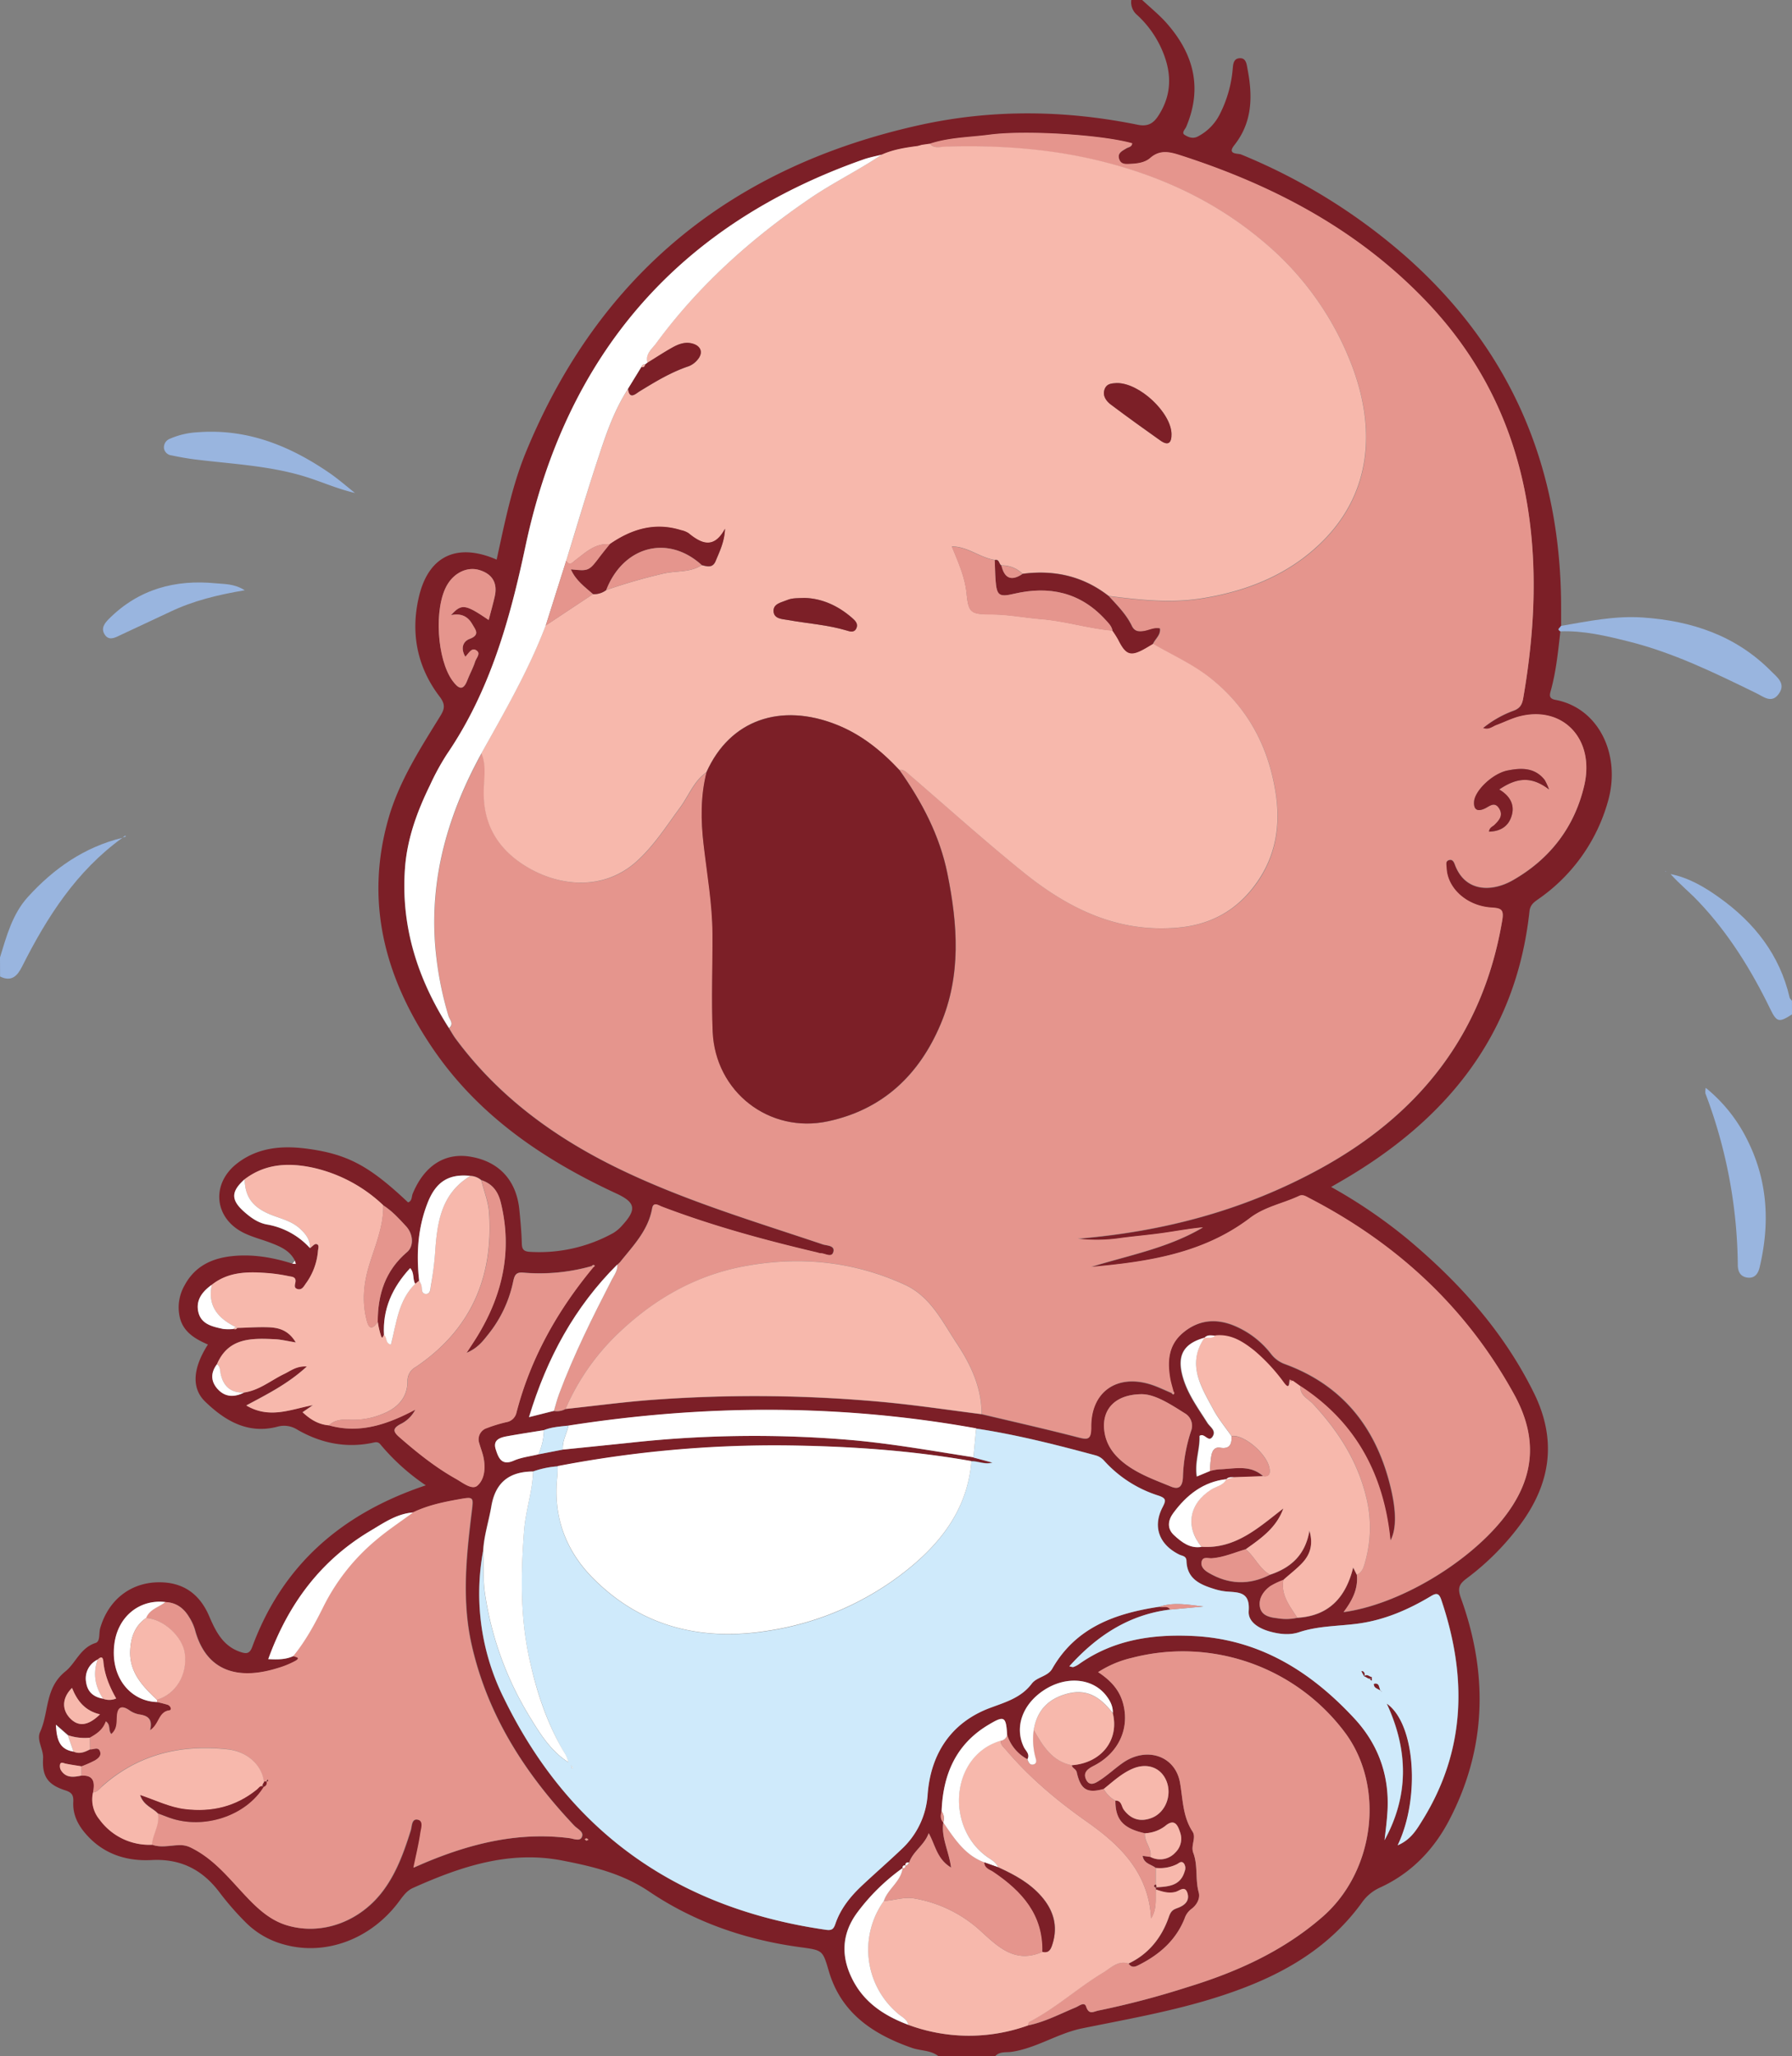 <svg id="Шар_1" data-name="Шар 1" xmlns="http://www.w3.org/2000/svg" viewBox="0 0 658.92 755.91"><rect x="0" y="0" width="658.92" height="755.91" fill="#808080" stroke="none"/><defs><style>.cls-1{fill:#7c1f27;}.cls-2{fill:#99b5df;}.cls-3{fill:#e5958d;}.cls-4{fill:#f7b8ac;}.cls-5{fill:#cfeafb;}.cls-6{fill:#fff;}</style></defs><title>Без назви-1</title><path class="cls-1" d="M1271.55,275.11c-.84,7.44-1.57,14.89-3.61,22.13-.48,1.72-.3,2.67,1.82,3.07,16,3,24.2,20.36,19.26,37.4a65,65,0,0,1-25.56,35.84c-1.69,1.19-3,2.13-3.27,4.5-5,46-31,77.22-69.81,99.53l-3.13,1.81a188,188,0,0,1,28,19.06c19.08,15.95,35.41,34.09,46.55,56.64,8.31,16.83,6.4,32.43-4.24,47.39A95.73,95.73,0,0,1,1237,623.39c-2.81,2.12-3.3,3.64-2,7.22,10,27.73,9.47,55.13-4.32,81.57-5.74,11-14.15,19.69-25.7,24.91a16.39,16.39,0,0,0-6.43,5.43c-14,19.32-34.11,29-56.19,35.67-15.31,4.6-31,7.37-46.64,10.55-9,1.83-16.76,7.26-25.93,8.63-2,.3-4.34-.22-6,1.53h-21c-2.88-2.19-6.53-1.86-9.74-3-14.26-5-26-12.78-30.51-28.26-2.28-7.77-2.23-7.61-10.78-8.78-19.88-2.72-38.61-9.18-55.19-20.37-9.94-6.71-20.79-9.27-32-11.45-19.62-3.81-37.5,2.27-55,10.11-2.49,1.12-3.94,3.51-5.57,5.62-10.29,13.34-26.58,19.28-41.54,15.2a31.44,31.44,0,0,1-14.52-8.39,106.76,106.76,0,0,1-9.19-10.53c-6.33-8.55-14.35-12.76-25.25-12.19-8.89.46-17.13-2-23.51-8.89-3.3-3.57-5.49-7.52-5.24-12.5.1-2.21-.33-3.4-2.84-4.2-6.56-2.09-8.65-5.15-8.27-11.81.19-3.4-2.49-6.65-1.08-9.73,3.31-7.25,1.65-16.12,9.34-22.27,3.72-3,5.43-8.63,11.06-10.42,1.78-.57,1.14-3.57,1.68-5.44,3-10.32,11.08-16.76,21.47-16.86,9-.09,15.09,4.26,18.6,12.44,2.39,5.57,5,10.93,11.36,13.13,2.25.78,3.5.82,4.48-1.83,11.16-30.2,33-49.09,63.82-59.39A79.5,79.5,0,0,1,837.64,574c-.94-1.14-2-.72-3.15-.48-9.74,1.94-18.87,0-27.35-4.89a9.07,9.07,0,0,0-7.48-1.06c-10.76,2.76-19.17-2.25-26.41-9.25-5.17-5-4.51-12.38,1-21-4.59-2-8.91-4.49-10.27-9.71a16.3,16.3,0,0,1,1.71-12.08c3.64-6.79,9.69-9.81,17-10.66,7.74-.9,15.25.37,22.63,2.71l1.27.07-.35-1.17c-1.88-3.74-5.42-5.21-9-6.58-3.1-1.18-6.35-2-9.35-3.41-11.33-5.24-12.75-18.17-2.84-25.81,7.66-5.9,16.62-6.56,25.7-5.35,15,2,23,6.44,37.09,19.73,1.54-.5,1.27-2.12,1.7-3.17,4.16-10.1,11.51-15,20.65-13.72,10.84,1.58,17.49,8.56,18.58,19.63.41,4.14.8,8.29.9,12.44.05,2.18.85,2.87,2.89,3a56.2,56.2,0,0,0,30.7-6.89,13.86,13.86,0,0,0,3.4-2.91c5.34-5.84,4.8-8.38-2.22-11.64-26.83-12.44-50.81-28.66-67.66-53.54-17.6-26-25.07-54.2-15.88-85.23,4-13.35,11.53-25,18.77-36.74,1.61-2.6,2-4.27-.24-7.21C851,288,848.63,275.23,852,261.74c3.67-14.55,14.1-19.22,28.42-13,2.95-13.45,5.59-27,10.85-39.73,27-65.48,75.9-104.77,144.53-120,26.66-5.91,53.56-5.6,80.34-.15,3.52.71,5.61-.33,7.48-3.15,5.54-8.39,5-16.94.89-25.6A37.85,37.85,0,0,0,1116,48.57a6.13,6.13,0,0,1-2.22-5.58h4c2.86,2.67,5.92,5.16,8.53,8,10.22,11.31,13.86,24,7.66,38.63-.39.92-1.87,2.2-.53,3s2.89,1.49,4.71.6a18.62,18.62,0,0,0,8.25-8.4,44.86,44.86,0,0,0,4.64-16.2c.19-1.75.14-4.08,2.58-4.22s2.58,2.31,2.9,4c1.93,9.94,1.83,19.54-4.89,28-2.76,3.49,1.44,2.93,2.51,3.38a215.33,215.33,0,0,1,61.15,38c38.64,34.43,56.68,77.88,56.53,129.28q0,3,0,6C1271.55,273.77,1270.05,274.27,1271.55,275.11Zm-240.83,453.7c-.75-.06-1.1.29-1.06,1l0,0a75.1,75.1,0,0,0-16.6,16.26c-6,8-6.16,16.57-1.51,25.28,4.4,8.26,11.73,12.89,20.18,16.08a64.12,64.12,0,0,0,43.94.27c6.25-1.24,11.84-4.23,17.66-6.64,1.23-.51,3.22-2.23,3.86-.29,1.06,3.19,2.75,1.78,4.54,1.44a312.34,312.34,0,0,0,32.3-8.48c18.28-5.57,35.49-13.25,50.11-26,19.09-16.64,23-47.6,8.39-67.5a74.45,74.45,0,0,0-78.51-27.69,39.1,39.1,0,0,0-12.42,5.25c4.43,2.93,7.59,6.27,9,10.93,2.87,9.51-1.36,18.87-10.8,23.61-2.25,1.13-3.81,2.54-2.6,5,1.33,2.69,3.59,1.15,5.12.15,2.91-1.91,5.48-4.33,8.34-6.33,8.68-6.08,19.31-2.72,21.06,7.35,1.07,6.17,1,12.38,4.6,17.93,1.46,2.24-.76,5.1.26,7.79,1.74,4.65.64,9.74,2,14.54.62,2.25-.69,4.63-2.69,6.11a7.18,7.18,0,0,0-2.49,3.48c-3.11,7.8-9,13.06-16.29,16.83-1.43.74-3,1.71-4.34-.25,7.47-3.5,12.29-9.7,14.82-17.07.88-2.57,1.79-2.77,3.54-3.45,2.32-.91,4.15-2.53,3.34-5.28-.9-3-2.94-.88-4.4-.51-2.58.67-4.89-.1-7.24-.9a1.31,1.31,0,0,0-.1-.8c4.5-.28,9.11-.39,10.69-5.91a3,3,0,0,0-.27-2.86c-.94-1.14-1.79-.14-2.59.27a14.15,14.15,0,0,1-7.76,1.35c-1.63-1.34-4.33-1.5-4.81-4.44l2.83.4a7.56,7.56,0,0,0,9.14-1.61,7,7,0,0,0,1.77-7.38c-.85-2.61-2-5.3-5.54-2.34a13.11,13.11,0,0,1-7.4,2.63c-8-1.74-10.85-4.93-10.83-12,2.33-.1,2.18,2.16,3.08,3.36,2.65,3.56,6.08,4.53,10.1,3.05,5.2-1.9,7.74-8.39,5.55-13.68-2-4.89-7.1-6.77-12.48-4.43-4,1.73-7.18,4.71-10.54,7.4-6,1.72-8.48.32-9.91-6.09-.3-1.34-1.69-1.49-1.85-2.66,10.86-.78,17.52-9.25,15.06-19.16.13-2.67-1.11-4.82-2.72-6.77-5.14-6.22-14.65-6.89-22.61-1.66s-10.89,13.63-7.4,20.92c.68,1.41,2.37,2.55,1.33,4.47a15.42,15.42,0,0,1-7.43-8.94c-.41-6.83-1-7.26-7.08-3.6-11.85,7.13-16.54,18.26-17,31.59-.31,1.46-.58,2.92.61,4.16l0,0c-.88,5.5,2,10.45,2.84,16.62-5.24-3.14-5.76-8.25-8.23-12.65-1.56,4.42-5.74,6.62-7.17,10.78-.89-.18-1.34.2-1.36,1.1ZM724.82,687c2.2,1,4.16.22,6.09-.82,1.31.16,3.16-1.24,3.75,1,.4,1.47-.93,2.46-2,3.1a44.21,44.21,0,0,1-4.92,2.17c-1.91-.31-3.84-.58-5.74-1-.77-.16-1.69-.77-2.06.23a3,3,0,0,0,.39,2.3c1.87,2.86,4.66,2.42,7.45,1.85,4.76-.26,4.91,2.69,4.28,6.17a11.5,11.5,0,0,0,2.32,9.87,22.62,22.62,0,0,0,19.37,9.35c3.43,1.27,6.88.22,10.33.18a8.69,8.69,0,0,1,4.15,1c8.87,4.38,14.53,12.07,21.1,18.84,4.09,4.23,8.44,8,14.25,9.7,12.68,3.72,26.7-1.38,35.22-12.85,4.94-6.65,7.66-14.3,10.11-22.1.48-1.54.26-4.49,2.67-3.93,2.16.51,1.14,3.23.91,4.85-.62,4.19-1.63,8.32-2.55,12.78,1.81-.78,3.3-1.45,4.82-2.08,16.82-7,34.09-11.13,52.48-8.78,1.52.19,3.8,1.27,4.56-.35.94-2-1.56-3-2.73-4.21-18-19-31.83-40.39-37.74-66.37-3.74-16.41-2-32.74,0-49.1.67-5.56.77-5.53-4.93-4.51s-11.36,2.23-16.63,4.78c-6,.44-10.84,3.85-15.76,6.77-18.29,10.9-30.19,26.92-37.52,47.15,3.51.18,6.43.17,9.22-1.12.78.43,3.1.5.7,1.85a33.3,33.3,0,0,1-6.43,2.6c-15.33,4.79-26.55.61-30.46-14.23a18.46,18.46,0,0,0-2.08-4.49c-2-3.32-4.75-5.41-8.75-5.56-9.62-1.18-17.59,5.42-18.8,15.59-1.46,12.16,6,20.9,15.78,21.15,1.28.33,2.58.61,3.84,1s1.74,1.91.7,2.05c-4.1.53-3.69,5.15-7.16,7.33,1.08-4.3-1-5.42-4.1-5.85a9.15,9.15,0,0,1-3.62-1.59c-3.1-2.08-4.28-.58-4.44,2.39-.13,2.29.1,4.6-2.07,6.44-1.26-1.27-.17-3.36-2-4.65-1.07,3.06-3.42,4.58-5.9,6a19.75,19.75,0,0,1-8-.93l-4.42-3.87C718.63,682.57,719.65,686.12,724.82,687Zm10.88-19.43a6.35,6.35,0,0,0,4.82-.09c-2.43-4.29-4.29-8.69-4.71-13.55-.17-1.92-.91-1.86-2.1-.76a7.7,7.7,0,0,0-4.23,8.48C730,665.15,732.3,667,735.7,667.54ZM785,531.23h.11c3.79-.1,7.59-.39,11.38-.25s7.33,1,10.08,5.58c-3.16-.51-5.37-1.07-7.6-1.18-8.59-.41-17.19-.65-21.4,9.2-2.31,3.07-2.35,6.17.18,9,2.83,3.22,6.28,3.11,9.88,1.35,5.6-.8,9.85-4.51,14.74-6.85,2.33-1.11,4.46-3,8.26-2.71-6.88,6.35-14.37,10.09-22.28,14.32,8.59,5.08,16.36,1.41,24.5-.11l-3.8,2.6c3.11,2.91,6.08,4.52,9.69,4.83,11.46,3.22,21.69-.43,31.76-5.78a12,12,0,0,1-5.53,5.36c-2.75,1.51-2.73,2.66-.46,4.65,6.53,5.71,13.27,11.13,20.84,15.39,2.51,1.4,6,4.25,7.94,2.56,2.8-2.4,3.1-6.82,2.2-10.75-.37-1.61-1-3.17-1.44-4.77a4.33,4.33,0,0,1,2.76-5.66,53.35,53.35,0,0,1,7.13-2.18,4.56,4.56,0,0,0,3.75-3.5c5.18-20,15.07-37.53,28.18-53.35a5.7,5.7,0,0,0,.65-.59c-.4-.56-.8-.31-1.18.07a70.4,70.4,0,0,1-25.13,2.4c-2.72-.27-3.22,1-3.72,3.26a45.79,45.79,0,0,1-9,19.22c-2,2.47-3.86,5.19-8.13,7,1.76-2.74,2.91-4.45,4-6.21,9.29-15.25,12.89-31.47,8.55-49.12-1-4-3.1-6.86-7.11-8.15a6.59,6.59,0,0,0-4-1.57c-8-.84-12.8,2.13-15.89,10.22-3.49,9.14-4,18.65-3,28.3L850.48,515c-1.05-1.66-.22-3.93-1.86-5.78-6.52,7.07-10.18,15-9.62,24.63-.39.14-.5,1.78-1.08.44a30.62,30.62,0,0,1-1.23-5.27c0-10.08,2.73-18.81,10.84-25.71,2.51-2.13,2.32-6.51-.37-9.42s-5.16-5.66-8.43-7.73a54.87,54.87,0,0,0-25.49-13.73c-9-2-17.73-1.72-25.49,4.17-5,4.42-5.1,7.49-.38,11.76,2.46,2.22,5.16,4.21,8.48,4.84a27.71,27.71,0,0,1,15.93,8.71c.77-.53,1.65-1.62,2.3-1.5,1.28.23.72,1.65.64,2.5a23.51,23.51,0,0,1-4.45,12c-.76,1-1.46,2.51-3.06,2.06s-.79-1.81-.74-2.92c.07-1.64-1.44-1.61-2.48-1.82a62,62,0,0,0-6.89-1.06c-7.52-.62-15-.85-21.4,4.21-3.61,2.55-6.11,5.84-4.85,10.39,1.17,4.25,5.25,5,9,5.86a18.15,18.15,0,0,0,3.9,0C784.23,531.79,784.7,531.81,785,531.23ZM897.81,568.8c-4.4.72-8.82,1.39-13.22,2.18-2.72.48-5.71,1.24-4.49,4.94.93,2.83,2,6.14,6.59,4.11,2.83-1.25,6.07-1.59,9.12-2.34l8.9-1.73c8.27-.85,16.55-1.68,24.81-2.54a418.06,418.06,0,0,1,82.27-.89c14.75,1.37,29.3,4,43.9,6.25l7,1.88c-2.91.81-5.26-.58-7.75-.49-22.31-3.94-44.84-5.45-67.45-5.67a421.84,421.84,0,0,0-84.72,7.6,34.33,34.33,0,0,0-9,1.89c-8.65.07-13.86,3.91-15.37,12.87-.93,5.48-2.73,10.81-3,16.43a86.07,86.07,0,0,0,7.78,54.33c24.16,49.36,64.09,77.09,118.25,84.88,2.11.3,2.81-.17,3.5-2.16,1.94-5.62,5.6-10.17,9.89-14.19,4.73-4.45,9.64-8.7,14.34-13.18a30.08,30.08,0,0,0,9.71-20.48c1.19-14.75,8.62-26.24,23-31.59,5.75-2.14,11.38-3.74,15.28-8.91,1.9-2.52,5.86-2.58,7.52-5.48,8.72-15.28,23.3-20.37,39.43-22.79,1.28.46,3-.56,3.93,1.06-15.15,1.88-27,9.66-37,20.85.61.11,1.15.38,1.55.24a8.43,8.43,0,0,0,2.15-1.15c12.6-8.86,26.82-11,41.79-10.24,24.34,1.15,43.23,13,59.26,30.26,9.17,9.86,13.23,21.75,12.16,35.27-.26,3.19-.69,6.36-1,9.55,8.93-16.35,8.83-32.93.81-50.21,10.46,7.22,12.45,34.62,4,52.09,4.88-2.05,7-5.83,9.18-9.31,16-25.82,16.33-53,6.85-81-.86-2.54-1.84-2.46-3.88-1.24-8.2,4.88-16.91,8.65-26.41,10-7.34,1-14.85.81-22,3.21-3.4,1.13-7,.74-10.37-.16-4.1-1.08-8.44-3.48-8.13-7.65.55-7.42-4.07-6.75-8.55-7.2a21.72,21.72,0,0,1-3.89-.82c-5.28-1.62-10.22-3.66-10.44-10.34-.06-1.94-1.58-1.84-2.68-2.39-7.37-3.68-9.83-10.2-6.13-17.37,1.29-2.51,1.45-3.31-1.56-4.32A45.18,45.18,0,0,1,1103.78,580a6.43,6.43,0,0,0-3.32-2c-14.43-3.89-28.91-7.57-43.72-9.81-49.92-9-99.91-8.82-150-1C903.76,567.48,900.69,567.64,897.81,568.8Zm250.86,18.13.07-.11c-8.54,1-14.64,5.85-19.52,12.46-1.91,2.6-2.37,5.73.3,8.17s5.83,5,10.08,4.27c12.57.85,21.05-7.15,30.08-14.09-2.52,7-8.18,11-13.84,15-4.12,1.18-8.07,3-12.44,3.33-1.31.11-3.34-.8-3.77,1.28-.38,1.83,1,3.08,2.49,4,7.39,4.38,15,4.68,22.63.78,7.6-2.52,13-7.16,14.53-16.2,1.55,5.32.12,9.06-2.94,12.2-2.07,2.11-4.42,3.94-6.64,5.9a27.59,27.59,0,0,0-4.84,2.3c-2.46,1.81-4.28,4.41-3.81,7.49.5,3.3,3.57,4,6.41,4.28a18.85,18.85,0,0,0,7.33-.15c11.58-.66,17.85-7.43,20.57-18.48l1.33,2.66c.56,5.21-1.7,9.51-4.87,13.74,20.11-2.73,45.12-17.62,58.29-33.87,11.79-14.56,13.6-29.47,4.4-46.18-17.6-32-43.12-55.49-75.3-72.15-1.16-.6-2.35-1.47-3.74-.81-6,2.82-12.59,3.95-18.08,8.12-17.26,13.09-37.7,16.12-58.45,18,13.91-4.31,28.4-6.95,41.17-14.54-5,.45-9.88,1.38-14.8,2.07-5.1.73-10.25,1.15-15.36,1.83a60.3,60.3,0,0,1-15.94.26c32-2.65,61-10.53,88-25.11,37.16-20,61-49.63,68.13-91.87.69-4.07-.33-4.54-4-4.77-9.08-.56-16.16-7.13-16.45-14.58,0-1.05-.61-2.52,1-2.92,1.21-.3,1.7.74,2.06,1.71,3.83,10.3,13.81,10,21.23,5.76,13.74-7.8,22.75-19.56,26.32-34.82,4-17-7.68-29.31-23.42-25.53-3.05.73-5.92,2.19-8.87,3.3-1.51.57-2.83,1.9-4.93,1.08a39.05,39.05,0,0,1,11.08-6.34c2.34-.81,3.27-2.08,3.7-4.59,3.41-19.77,4.91-39.59,3-59.65-3.11-32.57-15.08-61.16-37.55-85.14-25.28-27-56.73-43.66-91.48-54.85-3.92-1.26-7.52-2.17-11.14,1-1.85,1.62-4.51,2-7.06,2.15-1.67.06-3.55.38-4.28-1.62-.86-2.34,1-3.15,2.62-4.11.79-.46,2-.52,2.11-1.83-11.27-3.22-39.3-4.89-52.35-3.18-7.38,1-14.9,1-22.07,3.35l-2.91.4-1.53.42c-4.53.6-9,1.28-13.25,3.2-2.24.57-4.54,1-6.72,1.76-68.25,24-109.4,71.93-124.3,142.32-5.73,27.05-13.06,53.2-28.84,76.34a89.87,89.87,0,0,0-6.21,11.37c-4.7,9.6-8.37,19.55-9.19,30.34-1.63,21.59,4.65,41,16.16,59,.79,1.25,1.5,2.55,2.37,3.74,15.9,21.55,36.86,36.71,60.74,48.22s49.23,19.07,74.26,27.48c1.54.51,4.56.38,3.94,2.75s-3.14.44-4.81.52a4.47,4.47,0,0,1-1-.25c-19.41-4.57-38.64-9.79-57.3-16.9-1.23-.47-3.09-1.88-3.53.65-1.44,8.14-7,13.74-11.83,19.81l-1,.94,0-.06c-15.65,15.59-25.85,34.27-32.46,56.1l9.17-2.31a6.5,6.5,0,0,0,4.26-.72c11.23-1.17,22.43-2.7,33.69-3.46a513.11,513.11,0,0,1,84.71,1.07c11.56,1.14,23.06,2.86,34.58,4.32,11.75,2.79,23.53,5.43,35.21,8.46,3.69.95,5.15,1.2,5.1-3.59-.16-12.95,9.3-19.65,21.74-15.83,2.67.82,5.19,2.1,7.79,3.17.23.19.59.6.67.55.6-.35.33-.78,0-1.18-.4-1.62-.92-3.21-1.19-4.85-1-6.18-.62-12,4.56-16.48,5.44-4.67,11.63-5.53,18.23-3.09a33.23,33.23,0,0,1,14.27,10.6,11.31,11.31,0,0,0,5.05,3.79c22,8,34.28,24.37,39.29,46.65,2,8.92,1.53,14.76-.38,18.31-2.36-23.95-12.53-43.43-33.15-56.83l-2.83-1.89-1.07-.52-.13.79c-.16,2.62-1,1.77-2.05.44a66.92,66.92,0,0,0-10.8-11.69c-4.2-3.35-8.64-6.27-14.42-5.65-1.39,0-2.87-.51-4,.85l0-.1c-7.56,2.13-10,6.31-8.12,13.72,1.68,6.6,5.68,11.94,9.23,17.55,1,1.52,3.4,2.82,1.85,5.11s-3-1.61-4.76-.32c.23,4.89-1.84,9.66-1,14.93l4.81-2a19.07,19.07,0,0,1,3.36-.68c5.59-.15,11.44-1.88,16.3,2.58l-10.73.39C1150.58,586.09,1149.47,585.92,1148.67,586.93Zm-31-31.35c-9.79.06-14.69,5.54-13.81,13.31.62,5.51,3.77,9.48,8.07,12.64,5,3.68,10.85,5.74,16.52,8.08,3.17,1.3,4.18-.48,4.33-3.37a59.82,59.82,0,0,1,3-17.11,5.29,5.29,0,0,0-2.31-6.5C1128,559.15,1122.47,555.63,1117.63,555.58ZM877.49,270.94c.82-3.14,1.59-5.85,2.23-8.6,1.14-4.95-.85-8.31-5.68-9.76-4.32-1.29-9.1.91-11.76,5.41-5,8.37-3.82,27.54,2,35.41,2.05,2.75,3.78,3.88,5.38-.3.9-2.32,2.14-4.52,2.87-6.89.4-1.28,2.11-2.91.57-4-1.89-1.37-2.89,1-4.19,2.25-1.81-3.07-.89-5.62,1.58-6.55,4-1.52,2.08-3.39,1-5.39-1.62-2.86-4.09-4.15-7.85-3.35C867.56,264.86,868.8,265.06,877.49,270.94ZM734.57,673.29c-5.55-1.32-8.41-5-10.29-9.72-3.56,3.52-3.78,7.88-.81,11.07S730.13,677.64,734.57,673.29Zm178.87,46.47.75-.4c-.24-.17-.47-.44-.73-.47s-.46.22-.69.34Z" transform="translate(-697.8 -42.99)"/><path class="cls-2" d="M697.8,395c2.42-7.88,4.55-15.95,10.26-22.24,9.52-10.48,20.76-18.34,34.75-21.74l0,0c-16.88,12.18-27.71,29.09-36.87,47.29-1.76,3.51-3.89,5.77-8.11,3.71Z" transform="translate(-697.8 -42.99)"/><path class="cls-2" d="M1356.72,415.94c-4.75,3.06-5.61,2.92-7.94-1.87-7-14.43-15.4-28-26.49-39.66-3.26-3.44-7-6.44-10.22-10.06,6.79,1.37,12.59,4.82,18,8.71,12.83,9.18,22.15,21,25.78,36.71.1.43.56.78.85,1.17Z" transform="translate(-697.8 -42.99)"/><path class="cls-2" d="M828.32,224.23c-6.73-1.53-12.85-4.4-19.32-6.3-12.85-3.76-26.15-4.38-39.32-6-2.95-.37-5.9-.9-8.82-1.51a3.15,3.15,0,0,1-2.76-2.55,3.38,3.38,0,0,1,2.2-3.58,29.19,29.19,0,0,1,10.13-2.37c18.38-1.44,34.26,5.07,49,15.3C822.49,219.38,825.35,221.88,828.32,224.23Z" transform="translate(-697.8 -42.99)"/><path class="cls-2" d="M787.81,260c-10,1.69-19,3.89-27.43,7.92-6.14,2.93-12.35,5.74-18.5,8.66-2,1-4.19,2.07-5.68-.45-1.32-2.23.09-4.05,1.73-5.68,10.92-10.88,24.31-14.47,39.24-13C780.4,257.77,783.87,257.55,787.81,260Z" transform="translate(-697.8 -42.99)"/><path class="cls-2" d="M742.81,351c.33-.27.66-.53,1-.78a3.86,3.86,0,0,1,.3.35l-1.34.4Z" transform="translate(-697.8 -42.99)"/><path class="cls-2" d="M1271.55,275.11c-1.5-.84,0-1.34.23-2,10-1.72,19.88-3.79,30.08-3.09,17.91,1.23,34.13,6.59,47.11,19.67,2.29,2.31,5.59,4.59,2.91,8.38s-5.69,1-8.39-.27c-15.22-7.43-30.43-14.88-47-19C1288.33,276.76,1280.1,274.8,1271.55,275.11Z" transform="translate(-697.8 -42.99)"/><path class="cls-2" d="M1325,442.94a57.37,57.37,0,0,1,15.46,19.51c7.4,14.93,8.16,30.51,4.35,46.51-.57,2.41-1.87,4.07-4.43,3.76s-3.57-2.13-3.59-4.61A182,182,0,0,0,1324.88,445,6.87,6.87,0,0,1,1325,442.94Z" transform="translate(-697.8 -42.99)"/><polygon class="cls-2" points="612.51 320.28 612.61 320.54 612.33 320.49 612.51 320.28"/><path class="cls-3" d="M1039.69,95.82c7.17-2.37,14.69-2.38,22.07-3.35,13-1.71,41.08,0,52.35,3.18C1114,97,1112.79,97,1112,97.48c-1.61,1-3.48,1.77-2.62,4.11.73,2,2.61,1.68,4.28,1.62,2.55-.1,5.21-.53,7.06-2.15,3.62-3.17,7.22-2.26,11.14-1,34.75,11.19,66.2,27.88,91.48,54.85,22.47,24,34.44,52.57,37.55,85.14,1.92,20.06.42,39.88-3,59.65-.43,2.51-1.36,3.78-3.7,4.59a39.05,39.05,0,0,0-11.08,6.34c2.1.82,3.42-.51,4.93-1.08,3-1.11,5.82-2.57,8.87-3.3,15.74-3.78,27.4,8.56,23.42,25.53-3.57,15.26-12.58,27-26.32,34.82-7.42,4.21-17.4,4.54-21.23-5.76-.36-1-.85-2-2.06-1.71-1.61.4-1,1.87-1,2.92.29,7.45,7.37,14,16.45,14.58,3.68.23,4.7.7,4,4.77-7.14,42.24-31,71.89-68.13,91.87-27.1,14.58-56.06,22.46-88,25.11a60.3,60.3,0,0,0,15.94-.26c5.11-.68,10.26-1.1,15.36-1.83,4.92-.69,9.8-1.62,14.8-2.07-12.77,7.59-27.26,10.23-41.17,14.54,20.75-1.85,41.19-4.88,58.45-18,5.49-4.17,12.11-5.3,18.08-8.12,1.39-.66,2.58.21,3.74.81,32.18,16.66,57.7,40.15,75.3,72.15,9.2,16.71,7.39,31.62-4.4,46.18-13.17,16.25-38.18,31.14-58.29,33.87,3.17-4.23,5.43-8.53,4.87-13.74,2.08-.93,2.58-2.91,3.11-4.82a46.23,46.23,0,0,0,.41-23.42c-3.2-13.46-10.31-24.57-19.62-34.52-1.82-1.94-4.91-3.15-4.66-6.6,20.62,13.4,30.79,32.88,33.15,56.83,1.91-3.55,2.39-9.39.38-18.31-5-22.28-17.28-38.66-39.29-46.65a11.31,11.31,0,0,1-5.05-3.79,33.23,33.23,0,0,0-14.27-10.6c-6.6-2.44-12.79-1.58-18.23,3.09-5.18,4.45-5.59,10.3-4.56,16.48.27,1.64.79,3.23,1.19,4.85a5.68,5.68,0,0,0-.67.63c-2.6-1.07-5.12-2.35-7.79-3.17-12.44-3.82-21.9,2.88-21.74,15.83,0,4.79-1.41,4.54-5.1,3.59-11.68-3-23.46-5.67-35.21-8.46,0-9.71-3.94-18.12-9.09-25.91-5.35-8.07-9.65-17.31-19.18-21.66-18.83-8.6-38.51-10.58-58.77-6.83C954.06,511.76,939,520.26,926,532.39A84.83,84.83,0,0,0,905.76,561a6.48,6.48,0,0,1-4.25.72c.62-2.06,1.14-4.16,1.88-6.17,5.38-14.53,12.36-28.33,19.42-42.08.9-1.76,2.19-3.39,2-5.54l0,.06,1-.94c4.84-6.07,10.39-11.67,11.83-19.81.44-2.53,2.3-1.12,3.53-.65,18.66,7.11,37.89,12.33,57.3,16.9a4.47,4.47,0,0,0,1,.25c1.67-.08,4.18,1.88,4.81-.52s-2.4-2.24-3.94-2.75c-25-8.41-50.38-16-74.26-27.48s-44.84-26.67-60.74-48.22c-.87-1.19-1.58-2.49-2.37-3.75,1.93-1.56.19-3.1-.21-4.48a125.79,125.79,0,0,1-4.92-26.37c-1.86-25.23,5.06-48.31,17.06-70.17,2,4.62.91,9.48.86,14.19-.13,11.72,4.91,20.44,14.51,26.71,12.49,8.16,29.47,10,41.85-1.33,6.37-5.8,10.81-12.89,15.82-19.66,3.21-4.35,5.06-9.72,9.71-13-2.22,8.83-2.12,17.69-1.06,26.7,1.28,10.88,3.19,21.72,3.25,32.72.08,12-.43,24,.07,35.92.93,22.22,20.82,37.65,42.45,33,20.11-4.33,33.45-17,41.32-35.61,7.67-18.07,6.31-36.73,2.54-55.4-2.85-14.09-9.42-26.51-17.65-38.13,1.52-.29,2.46.67,3.48,1.55,14.08,12.11,27.89,24.56,42.34,36.22,16.5,13.31,34.78,22.3,57,20.16q18.09-1.74,28.46-16.24c7.19-10.07,9-21.51,7-33.63-2.75-17.09-10.43-31.27-24.23-42-6.45-5-13.87-8.27-20.82-12.37.75-1.9,2.87-3.2,2.56-5.71-2.12-.45-3.93.64-5.85.94s-3.47.19-4.49-1.91c-2-4.21-5.33-7.5-8.45-10.91,11.34,1.44,22.64,2.71,34.13.89,16.31-2.59,31.17-8.39,43.23-19.79,18.87-17.82,21.2-41.6,12.06-65.73a110.41,110.41,0,0,0-33-46c-17.6-14.75-37.78-24-59.81-29.35-18.63-4.55-37.65-5.8-56.81-5.2C1043.42,97,1041.24,97.75,1039.69,95.82Zm227.69,237.43a22.94,22.94,0,0,0-1.6-3.52c-3.65-4.65-8.71-4.47-13.69-3.45-5.49,1.12-11.95,7.35-12.26,11.39-.24,3.17,1.35,3.83,4.05,2.53,1.72-.83,3.5-2.6,5.14,0s0,4.36-1.7,6.07c-.68.67-1.84.91-2,2.49,3.88-.11,6.83-1.68,8.12-5.25,1.62-4.44-.35-7.88-4.36-10.26C1255.8,328.67,1261.12,328.47,1267.38,333.25Z" transform="translate(-697.8 -42.99)"/><path class="cls-4" d="M1039.69,95.82c1.55,1.93,3.73,1.15,5.6,1.09,19.16-.6,38.18.65,56.81,5.2,22,5.37,42.21,14.6,59.81,29.35a110.41,110.41,0,0,1,33,46c9.14,24.13,6.81,47.91-12.06,65.73-12.06,11.4-26.92,17.2-43.23,19.79-11.49,1.82-22.79.55-34.13-.89-9.38-7.34-20-9.71-31.71-8.17a10.74,10.74,0,0,0-7.73-3.08c-1-.47-.74-2.44-2.46-2-5.52-.85-10-5-15.82-4.95l-.4-.24.42.23c2.27,5.63,4.82,11.06,5.44,17.36.73,7.31,1.66,7.57,9.54,7.62,6,.05,11.83,1.24,17.74,1.71,8.93.71,17.5,3.48,26.39,4.24a35.31,35.31,0,0,1,2.08,3.27c2.88,5.76,4.6,6.3,10.21,3.07.85-.49,1.69-1,2.53-1.5,7,4.1,14.37,7.35,20.82,12.37,13.8,10.78,21.48,25,24.23,42,2,12.12.19,23.56-7,33.63Q1149.4,382.3,1131.29,384c-22.19,2.14-40.47-6.85-57-20.16-14.45-11.66-28.26-24.11-42.34-36.22-1-.88-2-1.84-3.48-1.55-6.65-7.13-14.09-13.13-23.27-16.73-20.27-8-39-1.84-47.65,17.54-4.65,3.26-6.5,8.63-9.71,13-5,6.77-9.45,13.86-15.82,19.66-12.38,11.29-29.36,9.49-41.85,1.33-9.6-6.27-14.64-15-14.51-26.71,0-4.71,1.12-9.57-.86-14.19,8.55-15.34,17.36-30.55,23.64-47l17.37-11.52a7.35,7.35,0,0,0,4.87-1.49,201.48,201.48,0,0,1,21.37-6.15c4.58-1,9.56-.29,13.75-3,2,.48,4,1.15,5.08-1.42,1.52-3.59,3.28-7.11,3.47-11.94-4.1,7.56-8.65,5.51-13.39,1.63a8.09,8.09,0,0,0-2.75-1.12c-9.68-3-18.25-.38-26.25,5.16-5.33-.51-8.84,3-12.59,5.83-1.21.92-2.11,2.29-3.38.21,4-12.77,7.73-25.6,11.94-38.3,2.85-8.59,5.79-17.2,10.81-24.88.46,4.19,2.89,1.72,4.15.95,5.82-3.57,11.62-7.1,18.16-9.28a7.92,7.92,0,0,0,3.18-2.34c2.23-2.55,1.37-5.15-1.91-6-2.59-.69-5,.18-7.18,1.4-3.18,1.76-6.22,3.78-9.32,5.69-.89-3.15,1.57-4.94,3.06-7,15.62-21.29,35-38.63,56.73-53.46,8.53-5.82,17.83-10.32,26.37-16.09,4.21-1.91,8.71-2.59,13.24-3.19q.76-.19,1.53-.42Zm68.69,88c-1.4.12-3.65,0-4.44,2.34s.63,4.3,2.37,5.61c6,4.49,12,8.85,18.15,13.17,3,2.15,4.18.74,4.1-2.46C1128.37,194.71,1116.78,183.68,1108.38,183.83Zm-114.71,79c-2.53.11-4.53,0-6.43.78-2.11.88-5.11,1.33-5,4.06.1,2.91,3.22,2.91,5.41,3.3,7.17,1.28,14.48,1.75,21.51,3.85,1.17.35,2.76.79,3.52-.79s-.39-2.83-1.53-3.83C1006,265.69,1000.06,263,993.67,262.83Z" transform="translate(-697.8 -42.99)"/><path class="cls-5" d="M1124.15,633.72c-16.13,2.42-30.71,7.51-39.43,22.79-1.66,2.9-5.62,3-7.52,5.48-3.9,5.17-9.53,6.77-15.28,8.91-14.38,5.35-21.81,16.84-23,31.59a30.08,30.08,0,0,1-9.71,20.48c-4.7,4.48-9.61,8.73-14.34,13.18-4.29,4-8,8.57-9.89,14.19-.69,2-1.39,2.46-3.5,2.16-54.16-7.79-94.09-35.52-118.25-84.88a86.07,86.07,0,0,1-7.78-54.33c.2,5.31-.12,10.69.69,15.91a120.29,120.29,0,0,0,16.15,44.58c3.92,6.42,7.86,12.94,14.47,17.15l1,1,.36,1.31.38-.24-.75-1.07-1-1a13.48,13.48,0,0,0-1-2.78C899,676.94,895,664.73,892.27,652c-3.24-15.4-3-30.87-1.74-46.47.58-7.3,3.09-14.23,3.29-21.53a34.33,34.33,0,0,1,9-1.89,31.36,31.36,0,0,1-.07,3.5c-1.74,14.85,3,27.68,13.41,38,17.84,17.73,39.86,22.88,64.18,19a107.82,107.82,0,0,0,51.39-22.67c12.63-10.21,21.9-22.7,23.26-39.67,2.49-.09,4.84,1.3,7.75.49l-7-1.88,1-10.65c14.81,2.24,29.29,5.92,43.72,9.81a6.43,6.43,0,0,1,3.32,2,45.18,45.18,0,0,0,19.91,12.81c3,1,2.85,1.81,1.56,4.32-3.7,7.17-1.24,13.69,6.13,17.37,1.1.55,2.62.45,2.68,2.39.22,6.68,5.16,8.72,10.44,10.34a21.72,21.72,0,0,0,3.89.82c4.48.45,9.1-.22,8.55,7.2-.31,4.17,4,6.57,8.13,7.65,3.42.9,7,1.29,10.37.16,7.17-2.4,14.68-2.18,22-3.21,9.5-1.32,18.21-5.09,26.41-10,2-1.22,3-1.3,3.88,1.24,9.48,28,9.13,55.21-6.85,81-2.15,3.48-4.3,7.26-9.18,9.31,8.43-17.47,6.44-44.87-4-52.09,8,17.28,8.12,33.86-.81,50.21.36-3.19.79-6.36,1-9.55,1.07-13.52-3-25.41-12.16-35.27-16-17.24-34.92-29.11-59.26-30.26-15-.71-29.19,1.38-41.79,10.24a8.43,8.43,0,0,1-2.15,1.15c-.4.14-.94-.13-1.55-.24,10.07-11.19,21.9-19,37-20.85l12.31-1.14C1134.93,633.05,1129.5,631.92,1124.15,633.72Zm78.11,25.9-.7.85.63.42v-1.25c-.93-.15-1.77-1.44-2.81-.24.26-.76.3-1.46-.52-1.92a1,1,0,0,0-.45,0c.34.62.67,1.25,1,1.86C1200.38,659.42,1201.19,660.9,1202.26,659.62Zm3.49,5.37.12,0-.14-.11c-1.15-.71-.3-3.4-2.74-2.79C1203,664,1205.12,663.75,1205.75,665Z" transform="translate(-697.8 -42.99)"/><path class="cls-3" d="M732,702c.63-3.48.48-6.43-4.28-6.17,0-1.14,0-2.27,0-3.41a44.21,44.21,0,0,0,4.92-2.17c1.09-.64,2.42-1.63,2-3.1-.59-2.2-2.44-.8-3.75-1,0-1.42-.07-2.85-.11-4.27,2.48-1.38,4.83-2.9,5.9-6,1.88,1.29.79,3.38,2,4.65,2.17-1.84,1.94-4.15,2.07-6.44.16-3,1.34-4.47,4.44-2.39a9.15,9.15,0,0,0,3.62,1.59c3.11.43,5.18,1.55,4.1,5.85,3.47-2.18,3.06-6.8,7.16-7.33,1-.14.46-1.68-.7-2.05s-2.56-.69-3.84-1a5.67,5.67,0,0,1-.11-.84c7-2,11.28-9.15,10.28-17-.79-6.19-7.83-12.66-14.22-13.07,1.28-3.25,4.7-3.92,7.07-5.85,4,.15,6.8,2.24,8.75,5.56a18.46,18.46,0,0,1,2.08,4.49c3.91,14.84,15.13,19,30.46,14.23a33.3,33.3,0,0,0,6.43-2.6c2.4-1.35.08-1.42-.7-1.85,4.56-5.58,8-11.85,11.13-18.26a76.07,76.07,0,0,1,19.42-24.48c4.28-3.62,9-6.72,13.51-10.06,5.27-2.55,10.91-3.76,16.63-4.78s5.6-1,4.93,4.51c-2,16.36-3.69,32.69,0,49.1,5.91,26,19.74,47.32,37.74,66.37,1.17,1.24,3.67,2.24,2.73,4.21-.76,1.62-3,.54-4.56.35-18.39-2.35-35.66,1.82-52.48,8.78-1.52.63-3,1.3-4.82,2.08.92-4.46,1.93-8.59,2.55-12.78.23-1.62,1.25-4.34-.91-4.85-2.41-.56-2.19,2.39-2.67,3.93-2.45,7.8-5.17,15.45-10.11,22.1-8.52,11.47-22.54,16.57-35.22,12.85-5.81-1.7-10.16-5.47-14.25-9.7-6.57-6.77-12.23-14.46-21.1-18.84a8.69,8.69,0,0,0-4.15-1c-3.45,0-6.9,1.09-10.33-.18.26-3.92,3-7.36,2.17-11.48,1.39.52,2.79,1.06,4.19,1.56,12.58,4.51,28.14-.62,34.71-11.41l-.07.09a1.51,1.51,0,0,0,1-2.09c.64.21.83,0,.54-.61l-.47.7a9.27,9.27,0,0,0-.92.14c-.58-5.84-5.83-11.13-13.33-12-17-1.87-32.68,1.75-45.88,13.39C734.57,700.49,733.72,701.83,732,702Z" transform="translate(-697.8 -42.99)"/><path class="cls-6" d="M1055,580.17c-1.36,17-10.63,29.46-23.26,39.67a107.82,107.82,0,0,1-51.39,22.67c-24.32,3.93-46.34-1.22-64.18-19-10.36-10.28-15.15-23.11-13.41-38a31.36,31.36,0,0,0,.07-3.5,421.84,421.84,0,0,1,84.72-7.6C1010.11,574.72,1032.64,576.23,1055,580.17Z" transform="translate(-697.8 -42.99)"/><path class="cls-3" d="M1112.75,764.9c1.33,2,2.91,1,4.34.25,7.32-3.77,13.18-9,16.29-16.83a7.18,7.18,0,0,1,2.49-3.48c2-1.48,3.31-3.86,2.69-6.11-1.31-4.8-.21-9.89-2-14.54-1-2.69,1.2-5.55-.26-7.79-3.63-5.55-3.53-11.76-4.6-17.93-1.75-10.07-12.38-13.43-21.06-7.35-2.86,2-5.43,4.42-8.34,6.33-1.53,1-3.79,2.54-5.12-.15-1.21-2.44.35-3.85,2.6-5,9.44-4.74,13.67-14.1,10.8-23.61-1.41-4.66-4.57-8-9-10.93a39.1,39.1,0,0,1,12.42-5.25,74.45,74.45,0,0,1,78.51,27.69c14.63,19.9,10.7,50.86-8.39,67.5-14.62,12.76-31.83,20.44-50.11,26a312.34,312.34,0,0,1-32.3,8.48c-1.79.34-3.48,1.75-4.54-1.44-.64-1.94-2.63-.22-3.86.29-5.82,2.41-11.41,5.4-17.66,6.64.19-.46.25-1.15.58-1.32,9.78-5.06,17.91-12.58,27.27-18.2C1106.24,766.56,1108.88,763.66,1112.75,764.9Z" transform="translate(-697.8 -42.99)"/><path class="cls-4" d="M905.76,561A84.83,84.83,0,0,1,926,532.39c12.94-12.13,28-20.63,45.68-23.89,20.26-3.75,39.94-1.77,58.77,6.83,9.53,4.35,13.83,13.59,19.18,21.66,5.15,7.79,9.12,16.2,9.09,25.91-11.52-1.46-23-3.18-34.58-4.32a513.11,513.11,0,0,0-84.71-1.07C928.19,558.27,917,559.8,905.76,561Z" transform="translate(-697.8 -42.99)"/><path class="cls-4" d="M1112.75,764.9c-3.87-1.24-6.51,1.66-9.2,3.28-9.36,5.62-17.49,13.14-27.27,18.2-.33.17-.39.86-.58,1.32a64.12,64.12,0,0,1-43.94-.27c-.37-1.83-1.88-2.61-3.19-3.64a30.72,30.72,0,0,1-5.77-41.89c3.8-.15,7.51-1.64,11.35-.89A48.11,48.11,0,0,1,1058,752.59c6.52,5.91,12.91,12.59,23.12,8,2.47.58,3.13-1,3.72-2.92,2.09-6.66.35-12.4-4.11-17.49s-10-8-15.94-10.71c-.86-1.94-2.74-2.85-4.29-4-15.26-11.21-13-37.2,5.28-42.51-.1,1.53,1,2.34,1.89,3.35,8.74,10.34,19,18.87,30.07,26.66,12.12,8.55,22.4,18.68,23.33,35.33,2.26-3.66,1.5-7.23,1.73-10.65,2.35.8,4.66,1.57,7.24.9,1.46-.37,3.5-2.51,4.4.51.81,2.75-1,4.37-3.34,5.28-1.75.68-2.66.88-3.54,3.45C1125,755.2,1120.22,761.4,1112.75,764.9Z" transform="translate(-697.8 -42.99)"/><path class="cls-4" d="M818.74,567.05c-3.61-.31-6.58-1.92-9.69-4.83l3.8-2.6c-8.14,1.52-15.91,5.19-24.5.11,7.91-4.23,15.4-8,22.28-14.32-3.8-.24-5.93,1.6-8.26,2.71-4.89,2.34-9.14,6-14.74,6.85-4.9.24-7.66-2.25-8.69-6.87-.28-1.26-.06-2.68-1.37-3.53,4.21-9.85,12.81-9.61,21.4-9.2,2.23.11,4.44.67,7.6,1.18-2.75-4.56-6.32-5.44-10.08-5.58s-7.59.15-11.38.25c-6.7-3.19-11.18-7.69-9.41-15.89,6.41-5.06,13.88-4.83,21.4-4.21a62,62,0,0,1,6.89,1.06c1,.21,2.55.18,2.48,1.82-.05,1.11-.89,2.46.74,2.92s2.3-1,3.06-2.06a23.51,23.51,0,0,0,4.45-12c.08-.85.64-2.27-.64-2.5-.65-.12-1.53,1-2.3,1.5.12-3.13-1.63-5.28-3.78-7.23-2.8-2.53-6.37-3.46-9.79-4.73-7.28-2.72-10.3-6.58-10.46-13.35,7.76-5.89,16.5-6.16,25.49-4.17a54.87,54.87,0,0,1,25.49,13.73c.15,7.81-3,14.86-5.19,22.1-2.08,6.8-2.67,13.62-.82,20.52,1,3.64,2.51,2.37,4,.24a30.62,30.62,0,0,0,1.23,5.27c.58,1.34.69-.3,1.08-.44,1.22.82.38,3.06,2.55,3.48,2-7.83,2.7-16.22,8.93-22.33l1.44-1.11a10.13,10.13,0,0,1,.81,1.74c.32,1.2-.23,3.08,1.59,3.16s1.7-1.89,1.89-3A113.58,113.58,0,0,0,857.75,504c.74-11.22,2.11-22.08,13-28.65a6.59,6.59,0,0,1,4,1.57c1,4,2.61,8,2.88,12,1.59,23.87-6.87,43.11-27,56.68a5.69,5.69,0,0,0-3,5.22c0,6-3.68,9.82-8.94,11.92A28.29,28.29,0,0,1,826.62,565C823.82,564.8,821,564.88,818.74,567.05Z" transform="translate(-697.8 -42.99)"/><path class="cls-6" d="M898.47,272.94c-6.28,16.48-15.09,31.69-23.64,47-12,21.86-18.92,44.94-17.06,70.17a125.79,125.79,0,0,0,4.92,26.37c.4,1.38,2.14,2.92.21,4.48-11.51-18-17.79-37.43-16.16-59,.82-10.79,4.49-20.74,9.19-30.34a89.87,89.87,0,0,1,6.21-11.37C877.92,297.12,885.25,271,891,243.92c14.9-70.39,56-118.31,124.3-142.32,2.18-.77,4.48-1.19,6.73-1.77-8.54,5.77-17.84,10.27-26.37,16.09-21.76,14.83-41.11,32.17-56.73,53.46-1.49,2-3.95,3.82-3.06,7L935,177c-.73-.13-1.11.28-1.34.9q-2.45,4-4.9,8c-5,7.68-8,16.29-10.81,24.88-4.21,12.7-8,25.53-11.94,38.3Q902.24,261,898.47,272.94Z" transform="translate(-697.8 -42.99)"/><path class="cls-4" d="M1175.93,552.58c-.25,3.45,2.84,4.66,4.66,6.6,9.31,10,16.42,21.06,19.62,34.52a46.23,46.23,0,0,1-.41,23.42c-.53,1.91-1,3.89-3.11,4.82l-1.33-2.66c-2.72,11.05-9,17.82-20.57,18.48-2.68-4.28-6.13-8.28-5.09-13.92,2.22-2,4.57-3.79,6.64-5.9,3.06-3.14,4.49-6.88,2.94-12.2-1.52,9-6.93,13.68-14.53,16.2-3.91-2.22-5.56-6.6-8.91-9.35,5.66-4,11.32-7.91,13.84-15-9,6.94-17.51,14.94-30.08,14.09-6.07-7.4-4.59-15.87,3.55-21.06,1.9-1.21,4.49-1.46,5.59-3.84l-.07.1,3-.79,10.73-.39c2.21.26,2.47-1.07,2.22-2.76-.81-5.35-9.39-12.68-14-12-2.24-3.25-4.8-6.32-6.66-9.77-4.49-8.34-9.9-16.69-3.26-26.45l0,.1c1.33-.24,2.84.37,4-.85,5.78-.62,10.22,2.3,14.42,5.65a66.92,66.92,0,0,1,10.8,11.69c1,1.33,1.89,2.18,2.05-.44l1.2-.27Z" transform="translate(-697.8 -42.99)"/><path class="cls-3" d="M818.74,567.05c2.24-2.17,5.08-2.25,7.88-2.09a28.29,28.29,0,0,0,12.14-2.22c5.26-2.1,8.93-5.87,8.94-11.92a5.69,5.69,0,0,1,3-5.22c20.13-13.57,28.59-32.81,27-56.68-.27-4.05-1.88-8-2.88-12,4,1.29,6.12,4.12,7.11,8.15,4.34,17.65.74,33.87-8.55,49.12-1.07,1.76-2.22,3.47-4,6.21,4.27-1.81,6.15-4.53,8.13-7a45.79,45.79,0,0,0,9-19.22c.5-2.29,1-3.53,3.72-3.26a70.4,70.4,0,0,0,25.13-2.4c.17.18.35.35.53.52-13.11,15.82-23,33.34-28.18,53.35a4.56,4.56,0,0,1-3.75,3.5,53.35,53.35,0,0,0-7.13,2.18,4.33,4.33,0,0,0-2.76,5.66c.43,1.6,1.07,3.16,1.44,4.77.9,3.93.6,8.35-2.2,10.75-2,1.69-5.43-1.16-7.94-2.56-7.57-4.26-14.31-9.68-20.84-15.39-2.27-2-2.29-3.14.46-4.65a12,12,0,0,0,5.53-5.36C840.43,566.62,830.2,570.27,818.74,567.05Z" transform="translate(-697.8 -42.99)"/><path class="cls-6" d="M1056.74,568.13l-1,10.65c-14.6-2.29-29.15-4.88-43.9-6.25a418.06,418.06,0,0,0-82.27.89c-8.26.86-16.54,1.69-24.81,2.54-.28-3.18,1.47-5.87,2.08-8.84C956.83,559.31,1006.82,559.13,1056.74,568.13Z" transform="translate(-697.8 -42.99)"/><path class="cls-4" d="M732,702c1.68-.13,2.53-1.47,3.64-2.44,13.2-11.64,28.83-15.26,45.88-13.39,7.5.82,12.75,6.11,13.33,12-.07.62-1,1.16-.16,1.86l.07-.09c-1.24-.67-1.76.48-2.44,1-7.79,6.34-16.65,8.46-26.56,7.26-5.58-.68-10.56-3.19-16.43-5.17,1.32,3.89,4.61,4.63,6.53,6.73.83,4.12-1.91,7.56-2.17,11.48a22.62,22.62,0,0,1-19.37-9.35A11.5,11.5,0,0,1,732,702Z" transform="translate(-697.8 -42.99)"/><path class="cls-3" d="M1081.13,760.62c-10.21,4.56-16.6-2.12-23.12-8A48.11,48.11,0,0,0,1034.15,741c-3.84-.75-7.55.74-11.35.89,1.47-4.5,6.28-7.1,6.89-12.09l0,0c.84.14,1.11-.29,1.06-1l0,.06c.8.06,1.09-.51,1.36-1.1,1.43-4.16,5.61-6.36,7.17-10.78,2.47,4.4,3,9.51,8.23,12.65-.81-6.17-3.72-11.12-2.84-16.62,4.07,5.91,7.92,12.06,15.16,14.7,0,2.19,2.06,2.62,3.35,3.49C1073.6,738.29,1081.47,746.92,1081.13,760.62Z" transform="translate(-697.8 -42.99)"/><path class="cls-6" d="M893.82,584c-.2,7.3-2.71,14.23-3.29,21.53-1.23,15.6-1.5,31.07,1.74,46.47,2.68,12.74,6.68,25,13.53,36.12a13.48,13.48,0,0,1,1,2.78l0,0c-6.61-4.21-10.55-10.73-14.47-17.15a120.29,120.29,0,0,1-16.15-44.58c-.81-5.22-.49-10.6-.69-15.91.27-5.62,2.07-10.95,3-16.43C880,587.9,885.17,584.06,893.82,584Z" transform="translate(-697.8 -42.99)"/><path class="cls-3" d="M1117.63,555.58c4.84,0,10.38,3.57,15.8,7a5.29,5.29,0,0,1,2.31,6.5,59.82,59.82,0,0,0-3,17.11c-.15,2.89-1.16,4.67-4.33,3.37-5.67-2.34-11.51-4.4-16.52-8.08-4.3-3.16-7.45-7.13-8.07-12.64C1102.94,561.12,1107.84,555.64,1117.63,555.58Z" transform="translate(-697.8 -42.99)"/><path class="cls-3" d="M1122.81,737.69c-.23,3.42.53,7-1.73,10.65-.93-16.65-11.21-26.78-23.33-35.33-11.06-7.79-21.33-16.32-30.07-26.66-.85-1-2-1.82-1.89-3.35a2.76,2.76,0,0,0,2.33-2.15,15.42,15.42,0,0,0,7.43,8.94c.4,1.12.89,2.34,2.34,1.88,1.22-.4.87-1.65.6-2.52a25.45,25.45,0,0,1-.63-10.2c3.33,5.79,6.68,11.56,14,13,.16,1.17,1.55,1.32,1.85,2.66,1.43,6.41,3.87,7.81,9.91,6.1a10.86,10.86,0,0,0,4.29,4.29c0,7,2.87,10.22,10.83,12-.28,3.12,2.66,5.49,2,8.7l-2.83-.4c.48,2.94,3.18,3.1,4.81,4.44v6.09c-.68.37-.93.75,0,1.11l-.08,0A1.27,1.27,0,0,1,1122.81,737.69Z" transform="translate(-697.8 -42.99)"/><path class="cls-4" d="M1091.89,692c-7.35-1.48-10.7-7.25-14-13,1.24-7,5.19-11.33,12.21-13.24,7.7-2.09,12.58,1.61,16.88,7.12C1109.41,682.74,1102.75,691.21,1091.89,692Z" transform="translate(-697.8 -42.99)"/><path class="cls-3" d="M877.49,270.94c-8.69-5.88-9.93-6.08-13.87-1.8,3.76-.8,6.23.49,7.85,3.35,1.13,2,3,3.87-1,5.39-2.47.93-3.39,3.48-1.58,6.55,1.3-1.24,2.3-3.62,4.19-2.25,1.54,1.12-.17,2.75-.57,4-.73,2.37-2,4.57-2.87,6.89-1.6,4.18-3.33,3-5.38.3-5.85-7.87-7-27-2-35.41,2.66-4.5,7.44-6.7,11.76-5.41,4.83,1.45,6.82,4.81,5.68,9.76C879.08,265.09,878.31,267.8,877.49,270.94Z" transform="translate(-697.8 -42.99)"/><path class="cls-6" d="M849.7,599.07c-4.52,3.34-9.23,6.44-13.51,10.06a76.07,76.07,0,0,0-19.42,24.48c-3.18,6.41-6.57,12.68-11.13,18.26-2.79,1.29-5.71,1.3-9.22,1.12,7.33-20.23,19.23-36.25,37.52-47.15C838.86,602.92,843.67,599.51,849.7,599.07Z" transform="translate(-697.8 -42.99)"/><path class="cls-6" d="M924.79,507.9c.21,2.15-1.08,3.78-2,5.54-7.06,13.75-14,27.55-19.42,42.08-.74,2-1.26,4.11-1.88,6.17L892.33,564C898.94,542.17,909.14,523.49,924.79,507.9Z" transform="translate(-697.8 -42.99)"/><path class="cls-6" d="M1029.69,729.81c-.61,5-5.42,7.59-6.89,12.09a30.72,30.72,0,0,0,5.77,41.89c1.31,1,2.82,1.81,3.19,3.64-8.45-3.19-15.78-7.82-20.18-16.08-4.65-8.71-4.45-17.26,1.51-25.28A75.1,75.1,0,0,1,1029.69,729.81Z" transform="translate(-697.8 -42.99)"/><path class="cls-6" d="M1068.12,680.85a2.76,2.76,0,0,1-2.33,2.15c-18.25,5.31-20.54,31.3-5.28,42.51,1.55,1.14,3.43,2,4.29,4l-5-1.78c-7.24-2.64-11.09-8.79-15.16-14.7l0,0a4.73,4.73,0,0,0-.61-4.16c.5-13.33,5.19-24.46,17-31.59C1067.11,673.59,1067.71,674,1068.12,680.85Z" transform="translate(-697.8 -42.99)"/><path class="cls-3" d="M836.69,529c-1.46,2.13-3,3.4-4-.24-1.85-6.9-1.26-13.72.82-20.52,2.21-7.24,5.34-14.29,5.19-22.1,3.27,2.07,5.85,4.93,8.43,7.73s2.88,7.29.37,9.42C839.42,510.17,836.72,518.9,836.69,529Z" transform="translate(-697.8 -42.99)"/><path class="cls-4" d="M1107.94,705a10.86,10.86,0,0,1-4.29-4.29c3.36-2.7,6.54-5.68,10.54-7.41,5.38-2.34,10.46-.46,12.48,4.43,2.19,5.29-.35,11.78-5.55,13.68-4,1.48-7.45.51-10.1-3.05C1110.12,707.2,1110.27,704.94,1107.94,705Z" transform="translate(-697.8 -42.99)"/><path class="cls-6" d="M1140.7,534.81c-6.64,9.76-1.23,18.11,3.26,26.45,1.86,3.45,4.42,6.52,6.66,9.77.18,2.91-.68,4.83-4.11,4.24-2.21-.38-2.93,1.24-3.28,2.79a42.52,42.52,0,0,0-.51,5.78l-4.81,2c-.85-5.27,1.22-10,1-14.93,1.78-1.29,3.22,2.58,4.76.32s-.89-3.59-1.85-5.11c-3.55-5.61-7.55-11-9.23-17.55C1130.7,541.12,1133.14,536.94,1140.7,534.81Z" transform="translate(-697.8 -42.99)"/><path class="cls-6" d="M870.76,475.33c-10.9,6.57-12.27,17.43-13,28.65a113.58,113.58,0,0,1-1.54,11.74c-.19,1.14-.13,3.1-1.89,3s-1.27-2-1.59-3.16a10.13,10.13,0,0,0-.81-1.74c-1.09-9.65-.54-19.16,3-28.3C858,477.46,862.78,474.49,870.76,475.33Z" transform="translate(-697.8 -42.99)"/><path class="cls-6" d="M755.49,667.93a5.67,5.67,0,0,0,.11.84c-9.76-.24-17.24-9-15.78-21.14C741,637.46,749,630.86,758.62,632c-2.37,1.93-5.79,2.6-7.07,5.85-4.2,2.89-5.66,7.12-5.88,12C745.31,657.86,750.28,663,755.49,667.93Z" transform="translate(-697.8 -42.99)"/><path class="cls-6" d="M1107,672.83c-4.3-5.51-9.18-9.21-16.88-7.12-7,1.91-11,6.21-12.21,13.24a25.45,25.45,0,0,0,.63,10.2c.27.87.62,2.12-.6,2.52-1.45.46-1.94-.76-2.34-1.88,1-1.92-.65-3.06-1.33-4.47-3.49-7.29-.53-15.72,7.4-20.92s17.47-4.56,22.61,1.66C1105.84,668,1107.08,670.16,1107,672.83Z" transform="translate(-697.8 -42.99)"/><path class="cls-3" d="M1142.72,583.84a42.52,42.52,0,0,1,.51-5.78c.35-1.55,1.07-3.17,3.28-2.79,3.43.59,4.29-1.33,4.11-4.24,4.59-.73,13.17,6.6,14,12,.25,1.69,0,3-2.22,2.76-4.86-4.46-10.71-2.73-16.3-2.58A19.07,19.07,0,0,0,1142.72,583.84Z" transform="translate(-697.8 -42.99)"/><path class="cls-3" d="M1155.84,612.59c3.35,2.75,5,7.13,8.91,9.35-7.68,3.9-15.24,3.6-22.63-.78-1.49-.88-2.87-2.13-2.49-4,.43-2.08,2.46-1.17,3.77-1.28C1147.77,615.56,1151.72,613.77,1155.84,612.59Z" transform="translate(-697.8 -42.99)"/><path class="cls-6" d="M1148.74,586.82c-1.1,2.38-3.69,2.63-5.59,3.84-8.14,5.19-9.62,13.66-3.55,21.06-4.25.69-7.3-1.71-10.08-4.27s-2.21-5.57-.3-8.17C1134.1,592.67,1140.2,587.78,1148.74,586.82Z" transform="translate(-697.8 -42.99)"/><path class="cls-6" d="M895.81,577.69c-3,.75-6.29,1.09-9.12,2.34-4.59,2-5.66-1.28-6.59-4.11-1.22-3.7,1.77-4.46,4.49-4.94,4.4-.79,8.82-1.46,13.22-2.18A23.74,23.74,0,0,1,895.81,577.69Z" transform="translate(-697.8 -42.99)"/><path class="cls-6" d="M787.75,476.56c.16,6.77,3.18,10.63,10.46,13.35,3.42,1.27,7,2.2,9.79,4.73,2.15,1.95,3.9,4.1,3.78,7.23a27.71,27.71,0,0,0-15.93-8.71c-3.32-.63-6-2.62-8.48-4.84C782.65,484.05,782.79,481,787.75,476.56Z" transform="translate(-697.8 -42.99)"/><path class="cls-4" d="M1120.8,725.7c.63-3.21-2.31-5.58-2-8.7a13.11,13.11,0,0,0,7.4-2.63c3.5-3,4.69-.27,5.54,2.34a7,7,0,0,1-1.77,7.38A7.56,7.56,0,0,1,1120.8,725.7Z" transform="translate(-697.8 -42.99)"/><path class="cls-6" d="M850.48,515c-6.23,6.11-6.9,14.5-8.93,22.33-2.17-.42-1.33-2.66-2.55-3.48-.56-9.62,3.1-17.56,9.62-24.63C850.26,511,849.43,513.3,850.48,515Z" transform="translate(-697.8 -42.99)"/><path class="cls-3" d="M1169.7,623.84c-1,5.64,2.41,9.64,5.09,13.92a18.85,18.85,0,0,1-7.33.15c-2.84-.31-5.91-1-6.41-4.28-.47-3.08,1.35-5.68,3.81-7.49A27.59,27.59,0,0,1,1169.7,623.84Z" transform="translate(-697.8 -42.99)"/><path class="cls-6" d="M775.7,515.33c-1.77,8.2,2.71,12.7,9.41,15.89H785a.85.85,0,0,0-1.29.36,18.15,18.15,0,0,1-3.9,0c-3.71-.82-7.79-1.61-9-5.86C769.59,521.17,772.09,517.88,775.7,515.33Z" transform="translate(-697.8 -42.99)"/><path class="cls-4" d="M734.57,673.29c-4.44,4.35-8,4.66-11.1,1.35s-2.75-7.55.81-11.07C726.16,668.28,729,672,734.57,673.29Z" transform="translate(-697.8 -42.99)"/><path class="cls-5" d="M895.81,577.69a23.74,23.74,0,0,0,2-8.89c2.88-1.16,6-1.32,9-1.68-.61,3-2.36,5.66-2.08,8.84Z" transform="translate(-697.8 -42.99)"/><path class="cls-4" d="M1122.78,735.83v-6.09a14.15,14.15,0,0,0,7.76-1.35c.8-.41,1.65-1.41,2.59-.27a3,3,0,0,1,.27,2.86c-1.58,5.52-6.19,5.63-10.69,5.91l.08.05c.09-.12.26-.26.24-.37A3.4,3.4,0,0,0,1122.78,735.83Z" transform="translate(-697.8 -42.99)"/><path class="cls-4" d="M733.71,653.14c1.19-1.1,1.93-1.16,2.1.76.42,4.86,2.28,9.26,4.71,13.55a6.35,6.35,0,0,1-4.82.09C732.77,663.05,731.88,658.28,733.71,653.14Z" transform="translate(-697.8 -42.99)"/><path class="cls-6" d="M733.71,653.14c-1.83,5.14-.94,9.91,2,14.4-3.4-.58-5.67-2.39-6.22-5.92A7.7,7.7,0,0,1,733.71,653.14Z" transform="translate(-697.8 -42.99)"/><path class="cls-6" d="M777.57,544.57c1.31.85,1.09,2.27,1.37,3.53,1,4.62,3.79,7.11,8.69,6.87-3.6,1.76-7,1.87-9.88-1.35C775.22,550.74,775.26,547.64,777.57,544.57Z" transform="translate(-697.8 -42.99)"/><path class="cls-4" d="M730.8,681.88c0,1.42.07,2.85.11,4.27-1.93,1-3.89,1.85-6.09.82q-1-3-2.06-6A19.75,19.75,0,0,0,730.8,681.88Z" transform="translate(-697.8 -42.99)"/><path class="cls-6" d="M722.76,681q1,3,2.06,6c-5.17-.85-6.19-4.4-6.48-9.89Z" transform="translate(-697.8 -42.99)"/><path class="cls-4" d="M727.72,692.38c0,1.14,0,2.27,0,3.41-2.79.57-5.58,1-7.45-1.85a3,3,0,0,1-.39-2.3c.37-1,1.29-.39,2.06-.23C723.88,691.8,725.81,692.07,727.72,692.38Z" transform="translate(-697.8 -42.99)"/><path class="cls-3" d="M1124.15,633.72c5.35-1.8,10.78-.67,16.23-.08l-12.31,1.14C1127.11,633.16,1125.43,634.18,1124.15,633.72Z" transform="translate(-697.8 -42.99)"/><path class="cls-6" d="M1144.63,534.06c-1.12,1.22-2.63.61-4,.85C1141.76,533.55,1143.24,534,1144.63,534.06Z" transform="translate(-697.8 -42.99)"/><path class="cls-3" d="M1044,708.84a4.73,4.73,0,0,1,.61,4.16C1043.42,711.76,1043.69,710.3,1044,708.84Z" transform="translate(-697.8 -42.99)"/><path class="cls-6" d="M1151.65,586.13l-3,.79C1149.47,585.92,1150.58,586.09,1151.65,586.13Z" transform="translate(-697.8 -42.99)"/><path class="cls-3" d="M913.44,719.76l-.67-.53c.23-.12.48-.37.69-.34s.49.3.73.47Z" transform="translate(-697.8 -42.99)"/><path class="cls-4" d="M783.71,531.59a.85.85,0,0,1,1.29-.36C784.7,531.81,784.23,531.79,783.71,531.59Z" transform="translate(-697.8 -42.99)"/><path class="cls-3" d="M915.34,508.5c.38-.38.78-.63,1.18-.07a5.7,5.7,0,0,1-.65.59C915.69,508.85,915.51,508.68,915.34,508.5Z" transform="translate(-697.8 -42.99)"/><path class="cls-3" d="M1173.1,550.69l-1.2.27c0-.26.09-.53.13-.79Z" transform="translate(-697.8 -42.99)"/><path class="cls-3" d="M1129.25,554.48c.33.4.6.83,0,1.18-.08.05-.44-.36-.67-.55A5.68,5.68,0,0,1,1129.25,554.48Z" transform="translate(-697.8 -42.99)"/><path class="cls-6" d="M925.77,507l-1,.94Z" transform="translate(-697.8 -42.99)"/><path class="cls-6" d="M806.22,506.52l.35,1.17-1.27-.07C805.6,507.25,805.91,506.88,806.22,506.52Z" transform="translate(-697.8 -42.99)"/><path class="cls-3" d="M1036.78,96.22q-.77.23-1.53.42Z" transform="translate(-697.8 -42.99)"/><path class="cls-6" d="M1032,727.77c-.27.59-.56,1.16-1.36,1.1C1030.69,728,1031.14,727.59,1032,727.77Z" transform="translate(-697.8 -42.99)"/><path class="cls-6" d="M1030.72,728.81c0,.75-.22,1.18-1.06,1C1029.62,729.1,1030,728.75,1030.72,728.81Z" transform="translate(-697.8 -42.99)"/><path class="cls-1" d="M957.58,326.9c8.69-19.38,27.38-25.5,47.65-17.54,9.18,3.6,16.62,9.6,23.27,16.73,8.23,11.62,14.8,24,17.65,38.13,3.77,18.67,5.13,37.33-2.54,55.4-7.87,18.57-21.21,31.28-41.32,35.61-21.63,4.66-41.52-10.77-42.45-33-.5-11.95,0-23.94-.07-35.92-.06-11-2-21.84-3.25-32.72C955.46,344.59,955.36,335.73,957.58,326.9Z" transform="translate(-697.8 -42.99)"/><path class="cls-1" d="M1073.76,254c11.67-1.54,22.33.83,31.71,8.17,3.12,3.41,6.41,6.7,8.45,10.91,1,2.1,2.53,2.22,4.49,1.91s3.73-1.39,5.85-.94c.31,2.51-1.81,3.81-2.56,5.71-.84.5-1.68,1-2.53,1.5-5.61,3.23-7.33,2.69-10.21-3.07a35.31,35.31,0,0,0-2.08-3.27c-.31-1.73-1.55-2.91-2.66-4.11-9.21-10.07-20.62-12.49-33.54-9.49-5.51,1.28-6.37.7-6.8-4.92-.19-2.48-.21-5-.31-7.45,1.72-.47,1.49,1.5,2.46,2C1067.14,255.59,1069.66,256.76,1073.76,254Z" transform="translate(-697.8 -42.99)"/><path class="cls-1" d="M1267.38,333.25c-6.26-4.78-11.58-4.58-18.31,0,4,2.38,6,5.82,4.36,10.26-1.29,3.57-4.24,5.14-8.12,5.25.17-1.58,1.33-1.82,2-2.49,1.75-1.71,3.32-3.49,1.7-6.07s-3.42-.85-5.14,0c-2.7,1.3-4.29.64-4.05-2.53.31-4,6.77-10.27,12.26-11.39,5-1,10-1.2,13.69,3.45A22.94,22.94,0,0,1,1267.38,333.25Z" transform="translate(-697.8 -42.99)"/><path class="cls-3" d="M1063.57,248.92c.1,2.48.12,5,.31,7.45.43,5.62,1.29,6.2,6.8,4.92,12.92-3,24.33-.58,33.54,9.49,1.11,1.2,2.35,2.38,2.66,4.11-8.89-.76-17.46-3.53-26.39-4.24-5.91-.47-11.77-1.66-17.74-1.71-7.88-.05-8.81-.31-9.54-7.62-.62-6.3-3.17-11.73-5.44-17.36h0C1053.55,243.94,1058.05,248.07,1063.57,248.92Z" transform="translate(-697.8 -42.99)"/><path class="cls-1" d="M920.71,259.93a7.35,7.35,0,0,1-4.87,1.49c-3-2.65-6.34-5-8.14-9.12,6.66.7,6.65.69,10.9-5,1.09-1.44,2.26-2.83,3.39-4.24,8-5.54,16.57-8.2,26.25-5.16A8.09,8.09,0,0,1,951,239c4.74,3.88,9.29,5.93,13.39-1.63-.19,4.83-2,8.35-3.47,11.94-1.09,2.57-3.12,1.9-5.08,1.42C943.44,239.44,927,243.72,920.71,259.93Z" transform="translate(-697.8 -42.99)"/><path class="cls-1" d="M1108.38,183.83c8.4-.15,20,10.88,20.18,18.66.08,3.2-1.08,4.61-4.1,2.46-6.1-4.32-12.18-8.68-18.15-13.17-1.74-1.31-3.2-3.2-2.37-5.61S1107,184,1108.38,183.83Z" transform="translate(-697.8 -42.99)"/><path class="cls-3" d="M920.71,259.93c6.31-16.21,22.73-20.49,35.12-9.16-4.19,2.72-9.17,2-13.75,3A201.48,201.48,0,0,0,920.71,259.93Z" transform="translate(-697.8 -42.99)"/><path class="cls-1" d="M993.67,262.83c6.39.18,12.31,2.86,17.47,7.37,1.14,1,2.33,2.13,1.53,3.83s-2.35,1.14-3.52.79c-7-2.1-14.34-2.57-21.51-3.85-2.19-.39-5.31-.39-5.41-3.3-.1-2.73,2.9-3.18,5-4.06C989.14,262.8,991.14,262.94,993.67,262.83Z" transform="translate(-697.8 -42.99)"/><path class="cls-3" d="M922,243.08c-1.13,1.41-2.3,2.8-3.39,4.24-4.25,5.67-4.24,5.68-10.9,5,1.8,4.1,5.14,6.47,8.14,9.12l-17.37,11.52Q902.25,261,906,249.12c1.27,2.08,2.17.71,3.38-.21C913.15,246.05,916.66,242.57,922,243.08Z" transform="translate(-697.8 -42.99)"/><path class="cls-1" d="M928.77,185.94l4.91-8c.81.24,1.17-.18,1.33-.9l.84-.67c3.1-1.91,6.14-3.93,9.32-5.69,2.19-1.22,4.59-2.09,7.18-1.4,3.28.86,4.14,3.46,1.91,6a7.92,7.92,0,0,1-3.18,2.34c-6.54,2.18-12.34,5.71-18.16,9.28C931.66,187.66,929.23,190.13,928.77,185.94Z" transform="translate(-697.8 -42.99)"/><path class="cls-3" d="M1073.76,254c-4.1,2.79-6.62,1.62-7.73-3.08A10.74,10.74,0,0,1,1073.76,254Z" transform="translate(-697.8 -42.99)"/><path class="cls-3" d="M1047.77,244l-.42-.23.4.24Z" transform="translate(-697.8 -42.99)"/><path class="cls-1" d="M1205.75,665c-.63-1.25-2.78-1-2.76-2.87,2.44-.61,1.59,2.08,2.74,2.79Z" transform="translate(-697.8 -42.99)"/><path class="cls-1" d="M1199.42,659.33c-.34-.63-.67-1.26-1-1.88a1,1,0,0,1,.45,0c.82.46.78,1.16.52,1.92Z" transform="translate(-697.8 -42.99)"/><path class="cls-6" d="M907.77,691.91l.75,1.07-.38.24-.36-1.31Z" transform="translate(-697.8 -42.99)"/><path class="cls-1" d="M1199.38,659.4c1-1.2,1.88.09,2.81.24l.1,0c-1.1,1.28-1.91-.2-2.86-.3Z" transform="translate(-697.8 -42.99)"/><path class="cls-1" d="M1205.73,664.92l.14.11-.12,0Z" transform="translate(-697.8 -42.99)"/><path class="cls-1" d="M1202.19,659.64v1.25l-.63-.42.71-.85Z" transform="translate(-697.8 -42.99)"/><path class="cls-6" d="M906.79,690.89l1,1h0l-1-1Z" transform="translate(-697.8 -42.99)"/><path class="cls-4" d="M755.49,667.93c-5.21-5-10.18-10.07-9.82-18.08.22-4.84,1.68-9.07,5.88-12,6.39.41,13.43,6.88,14.22,13.07C766.77,658.78,762.47,665.88,755.49,667.93Z" transform="translate(-697.8 -42.99)"/><path class="cls-1" d="M755.9,709.7c-1.92-2.1-5.21-2.84-6.53-6.73,5.87,2,10.85,4.49,16.43,5.17,9.91,1.2,18.77-.92,26.56-7.26.68-.55,1.2-1.7,2.44-1-6.57,10.79-22.13,15.92-34.71,11.41C758.69,710.76,757.29,710.22,755.9,709.7Z" transform="translate(-697.8 -42.99)"/><path class="cls-1" d="M794.73,699.94c-.89-.7.09-1.24.16-1.86a9.27,9.27,0,0,1,.92-.14l-.07-.09A1.51,1.51,0,0,1,794.73,699.94Z" transform="translate(-697.8 -42.99)"/><path class="cls-1" d="M795.81,697.94l.47-.7c.29.63.1.82-.54.61Z" transform="translate(-697.8 -42.99)"/><path class="cls-1" d="M1059.75,727.72l5,1.78c5.9,2.7,11.59,5.73,15.94,10.71s6.2,10.83,4.11,17.49c-.59,1.89-1.25,3.5-3.72,2.92.34-13.7-7.53-22.33-18-29.41C1061.81,730.34,1059.78,729.91,1059.75,727.72Z" transform="translate(-697.8 -42.99)"/><path class="cls-4" d="M935,177c-.16.72-.52,1.14-1.33.9C933.9,177.3,934.28,176.89,935,177Z" transform="translate(-697.8 -42.99)"/><path class="cls-1" d="M1122.78,735.83a3.4,3.4,0,0,1,.25.74c0,.11-.15.25-.24.37C1121.85,736.58,1122.1,736.2,1122.78,735.83Z" transform="translate(-697.8 -42.99)"/></svg>